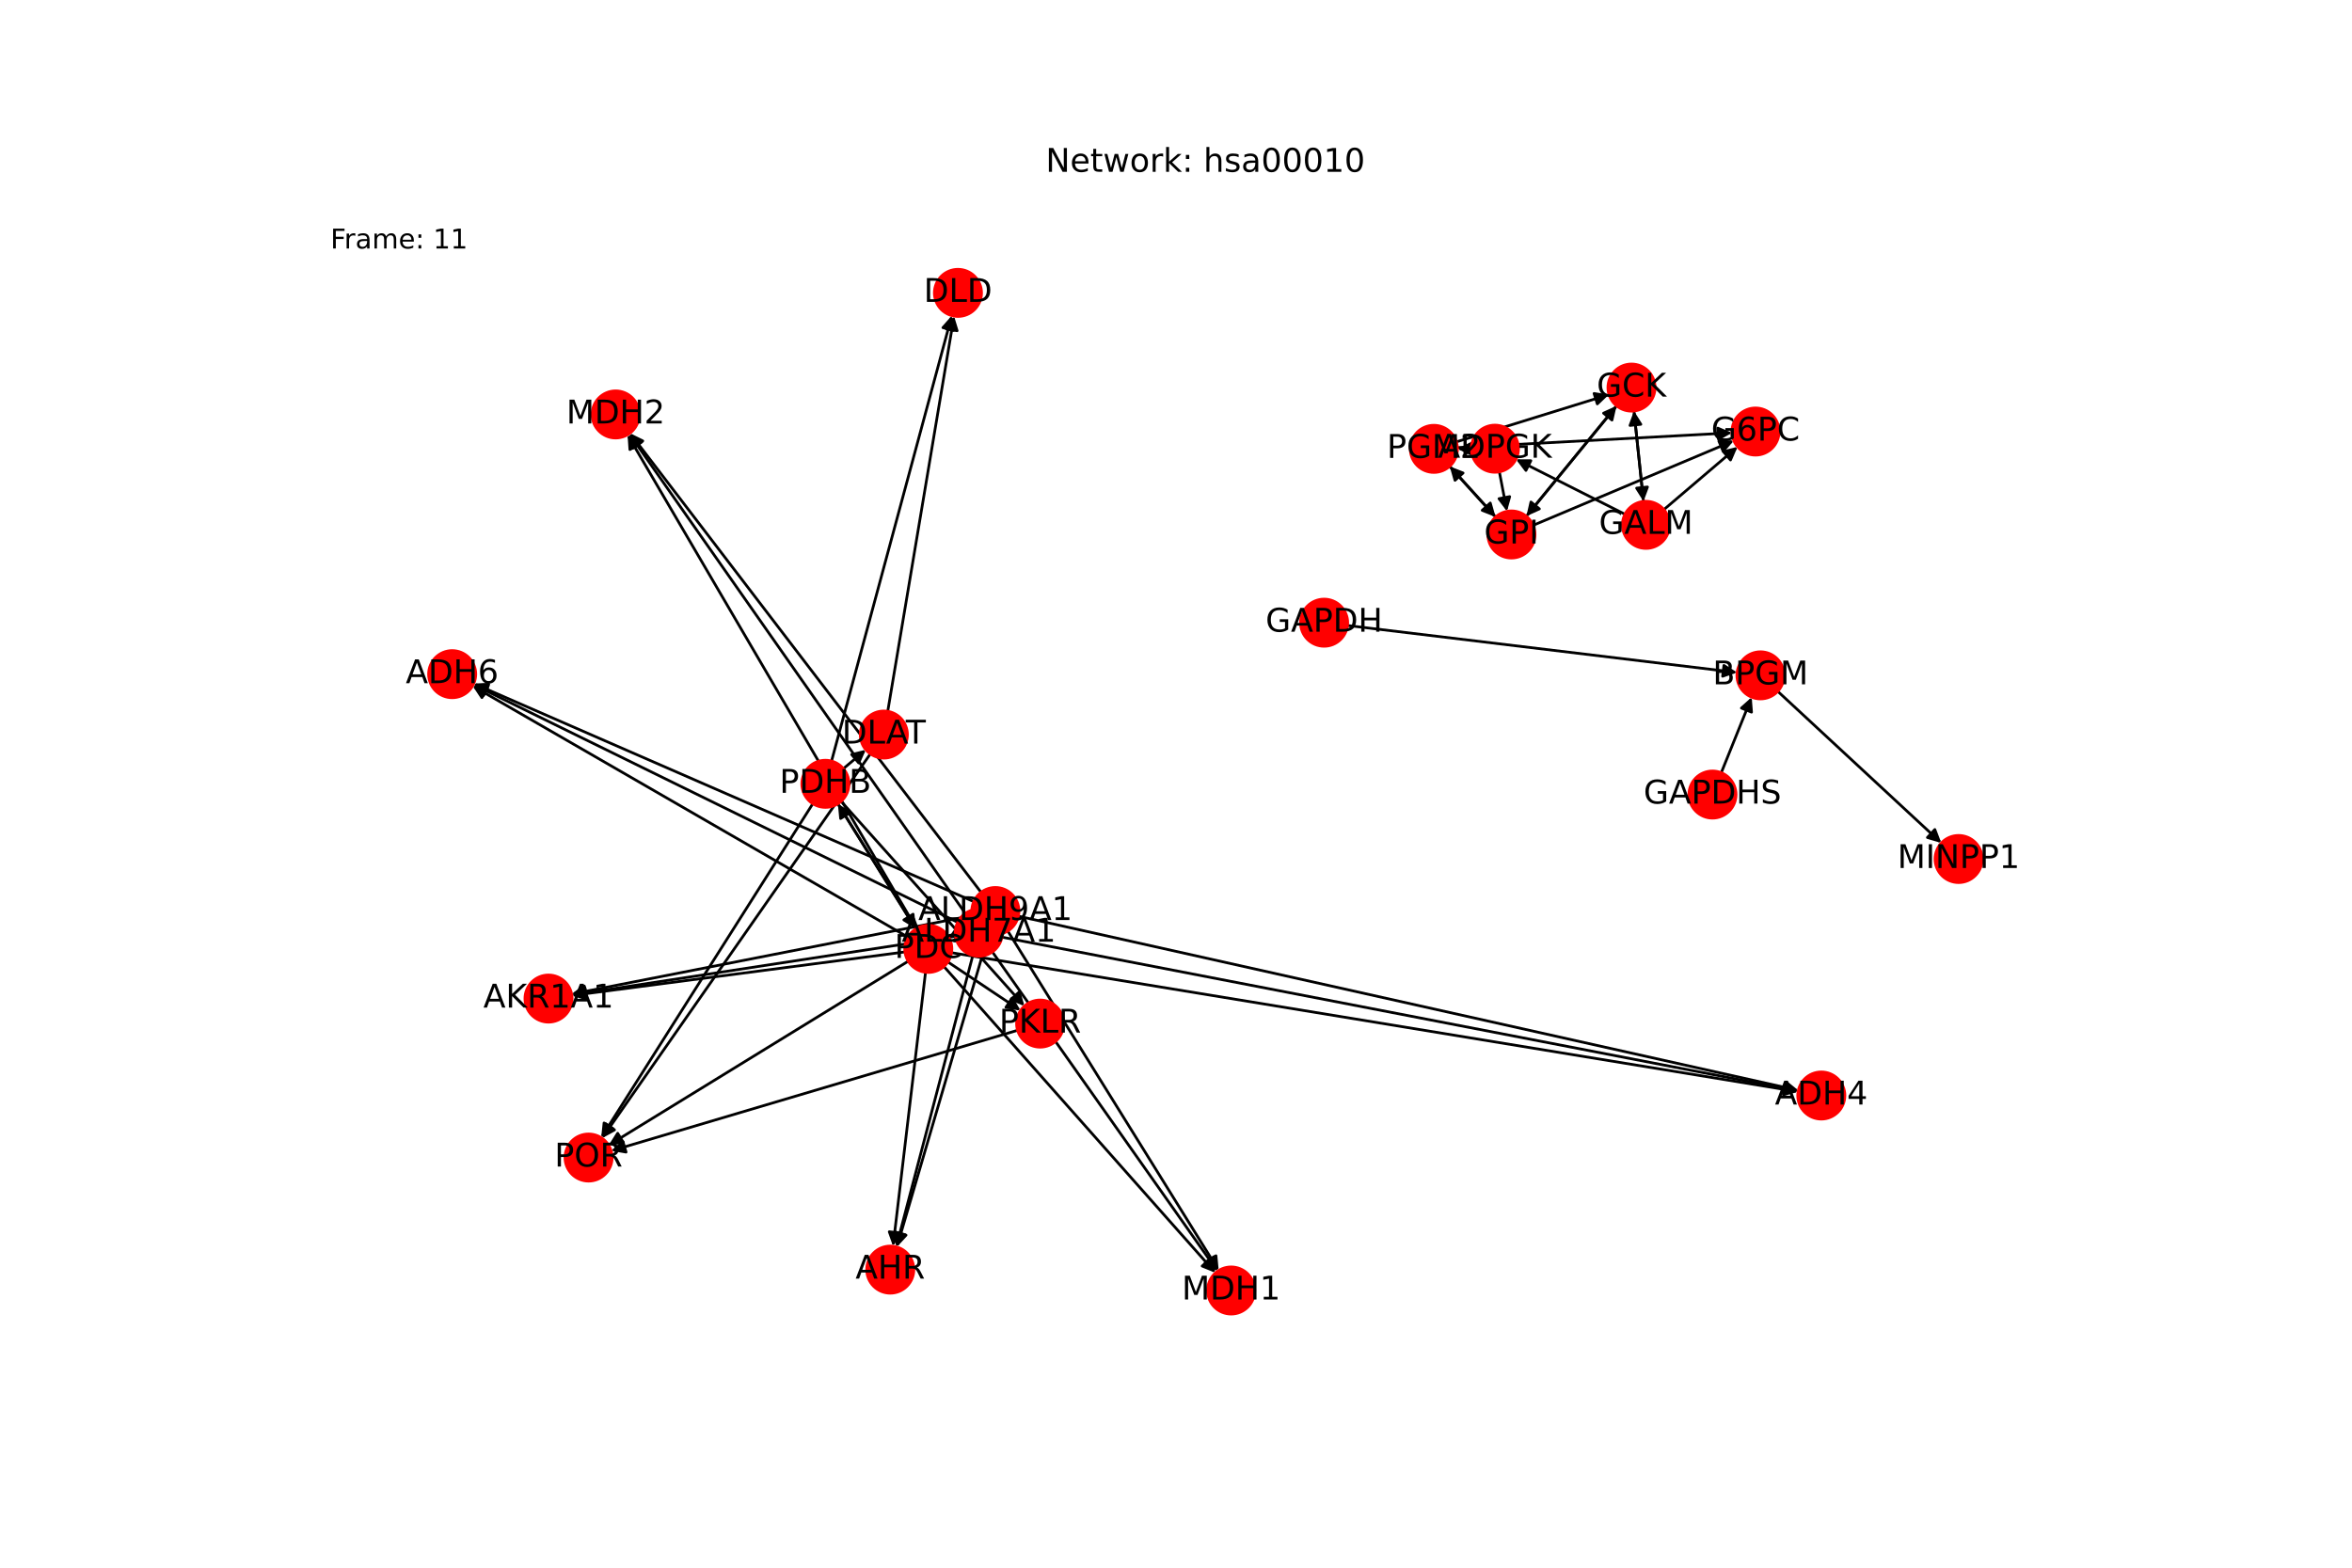 <?xml version="1.0" encoding="utf-8" standalone="no"?>
<!DOCTYPE svg PUBLIC "-//W3C//DTD SVG 1.1//EN"
  "http://www.w3.org/Graphics/SVG/1.1/DTD/svg11.dtd">
<!-- Created with matplotlib (https://matplotlib.org/) -->
<svg height="576pt" version="1.1" viewBox="0 0 864 576" width="864pt" xmlns="http://www.w3.org/2000/svg" xmlns:xlink="http://www.w3.org/1999/xlink">
 <defs>
  <style type="text/css">*{stroke-linecap:butt;stroke-linejoin:round;}</style>
 </defs>
 <g id="figure_1">
  <g id="patch_1">
   <path d="M 0 576 
L 864 576 
L 864 0 
L 0 0 
z
" style="fill:#ffffff;"/>
  </g>
  <g id="axes_1">
   <g id="patch_2">
    <path clip-path="url(#pf348739eac)" d="M 332.419 349.761 
Q 271.252 357.766 211.193 365.627 
" style="fill:none;stroke:#000000;stroke-linecap:round;"/>
    <path clip-path="url(#pf348739eac)" d="M 215.419 367.091 
L 211.193 365.627 
L 214.9 363.125 
L 215.419 367.091 
z
" style="stroke:#000000;stroke-linecap:round;"/>
   </g>
   <g id="patch_3">
    <path clip-path="url(#pf348739eac)" d="M 339.987 357.236 
Q 334.022 407.56 328.188 456.774 
" style="fill:none;stroke:#000000;stroke-linecap:round;"/>
    <path clip-path="url(#pf348739eac)" d="M 330.645 453.038 
L 328.188 456.774 
L 326.673 452.567 
L 330.645 453.038 
z
" style="stroke:#000000;stroke-linecap:round;"/>
   </g>
   <g id="patch_4">
    <path clip-path="url(#pf348739eac)" d="M 349.554 350.041 
Q 505.029 375.576 659.402 400.93 
" style="fill:none;stroke:#000000;stroke-linecap:round;"/>
    <path clip-path="url(#pf348739eac)" d="M 655.779 398.308 
L 659.402 400.93 
L 655.131 402.256 
L 655.779 398.308 
z
" style="stroke:#000000;stroke-linecap:round;"/>
   </g>
   <g id="patch_5">
    <path clip-path="url(#pf348739eac)" d="M 333.505 344.308 
Q 253.556 298.169 174.576 252.589 
" style="fill:none;stroke:#000000;stroke-linecap:round;"/>
    <path clip-path="url(#pf348739eac)" d="M 177.041 256.321 
L 174.576 252.589 
L 179.04 252.857 
L 177.041 256.321 
z
" style="stroke:#000000;stroke-linecap:round;"/>
   </g>
   <g id="patch_6">
    <path clip-path="url(#pf348739eac)" d="M 336.427 341.289 
Q 322.108 318.313 308.381 296.285 
" style="fill:none;stroke:#000000;stroke-linecap:round;"/>
    <path clip-path="url(#pf348739eac)" d="M 308.799 300.738 
L 308.381 296.285 
L 312.194 298.622 
L 308.799 300.738 
z
" style="stroke:#000000;stroke-linecap:round;"/>
   </g>
   <g id="patch_7">
    <path clip-path="url(#pf348739eac)" d="M 348.206 353.447 
Q 361.548 362.362 373.961 370.655 
" style="fill:none;stroke:#000000;stroke-linecap:round;"/>
    <path clip-path="url(#pf348739eac)" d="M 371.746 366.77 
L 373.961 370.655 
L 369.524 370.096 
L 371.746 366.77 
z
" style="stroke:#000000;stroke-linecap:round;"/>
   </g>
   <g id="patch_8">
    <path clip-path="url(#pf348739eac)" d="M 346.749 355.116 
Q 396.627 411.392 445.764 466.832 
" style="fill:none;stroke:#000000;stroke-linecap:round;"/>
    <path clip-path="url(#pf348739eac)" d="M 444.608 462.512 
L 445.764 466.832 
L 441.614 465.165 
L 444.608 462.512 
z
" style="stroke:#000000;stroke-linecap:round;"/>
   </g>
   <g id="patch_9">
    <path clip-path="url(#pf348739eac)" d="M 336.634 341.161 
Q 283.583 250.454 231.096 160.712 
" style="fill:none;stroke:#000000;stroke-linecap:round;"/>
    <path clip-path="url(#pf348739eac)" d="M 231.389 165.174 
L 231.096 160.712 
L 234.842 163.155 
L 231.389 165.174 
z
" style="stroke:#000000;stroke-linecap:round;"/>
   </g>
   <g id="patch_10">
    <path clip-path="url(#pf348739eac)" d="M 333.629 353.169 
Q 278.609 386.972 224.541 420.189 
" style="fill:none;stroke:#000000;stroke-linecap:round;"/>
    <path clip-path="url(#pf348739eac)" d="M 228.996 419.799 
L 224.541 420.189 
L 226.902 416.391 
L 228.996 419.799 
z
" style="stroke:#000000;stroke-linecap:round;"/>
   </g>
   <g id="patch_11">
    <path clip-path="url(#pf348739eac)" d="M 326.11 261.35 
Q 338.29 188.751 350.285 117.254 
" style="fill:none;stroke:#000000;stroke-linecap:round;"/>
    <path clip-path="url(#pf348739eac)" d="M 347.651 120.868 
L 350.285 117.254 
L 351.596 121.53 
L 347.651 120.868 
z
" style="stroke:#000000;stroke-linecap:round;"/>
   </g>
   <g id="patch_12">
    <path clip-path="url(#pf348739eac)" d="M 319.72 276.993 
Q 270.444 347.598 221.808 417.286 
" style="fill:none;stroke:#000000;stroke-linecap:round;"/>
    <path clip-path="url(#pf348739eac)" d="M 225.737 415.151 
L 221.808 417.286 
L 222.457 412.861 
L 225.737 415.151 
z
" style="stroke:#000000;stroke-linecap:round;"/>
   </g>
   <g id="patch_13">
    <path clip-path="url(#pf348739eac)" d="M 611.238 187.221 
Q 624.764 175.697 637.438 164.899 
" style="fill:none;stroke:#000000;stroke-linecap:round;"/>
    <path clip-path="url(#pf348739eac)" d="M 633.096 165.971 
L 637.438 164.899 
L 635.69 169.016 
L 633.096 165.971 
z
" style="stroke:#000000;stroke-linecap:round;"/>
   </g>
   <g id="patch_14">
    <path clip-path="url(#pf348739eac)" d="M 603.735 184.224 
Q 601.985 167.623 600.352 152.134 
" style="fill:none;stroke:#000000;stroke-linecap:round;"/>
    <path clip-path="url(#pf348739eac)" d="M 598.783 156.322 
L 600.352 152.134 
L 602.76 155.902 
L 598.783 156.322 
z
" style="stroke:#000000;stroke-linecap:round;"/>
   </g>
   <g id="patch_15">
    <path clip-path="url(#pf348739eac)" d="M 596.911 188.94 
Q 576.897 178.849 557.882 169.261 
" style="fill:none;stroke:#000000;stroke-linecap:round;"/>
    <path clip-path="url(#pf348739eac)" d="M 560.553 172.847 
L 557.882 169.261 
L 562.354 169.276 
L 560.553 172.847 
z
" style="stroke:#000000;stroke-linecap:round;"/>
   </g>
   <g id="patch_16">
    <path clip-path="url(#pf348739eac)" d="M 653.061 254.023 
Q 683.102 281.875 712.323 308.967 
" style="fill:none;stroke:#000000;stroke-linecap:round;"/>
    <path clip-path="url(#pf348739eac)" d="M 710.749 304.781 
L 712.323 308.967 
L 708.029 307.714 
L 710.749 304.781 
z
" style="stroke:#000000;stroke-linecap:round;"/>
   </g>
   <g id="patch_17">
    <path clip-path="url(#pf348739eac)" d="M 351.312 345.328 
Q 350.282 345.659 350.316 345.648 
" style="fill:none;stroke:#000000;stroke-linecap:round;"/>
    <path clip-path="url(#pf348739eac)" d="M 354.736 346.329 
L 350.316 345.648 
L 353.513 342.52 
L 354.736 346.329 
z
" style="stroke:#000000;stroke-linecap:round;"/>
   </g>
   <g id="patch_18">
    <path clip-path="url(#pf348739eac)" d="M 350.999 343.991 
Q 280.53 354.787 211.167 365.414 
" style="fill:none;stroke:#000000;stroke-linecap:round;"/>
    <path clip-path="url(#pf348739eac)" d="M 215.424 366.785 
L 211.167 365.414 
L 214.818 362.831 
L 215.424 366.785 
z
" style="stroke:#000000;stroke-linecap:round;"/>
   </g>
   <g id="patch_19">
    <path clip-path="url(#pf348739eac)" d="M 357.36 351.055 
Q 343.299 404.582 329.521 457.028 
" style="fill:none;stroke:#000000;stroke-linecap:round;"/>
    <path clip-path="url(#pf348739eac)" d="M 332.472 453.668 
L 329.521 457.028 
L 328.603 452.652 
L 332.472 453.668 
z
" style="stroke:#000000;stroke-linecap:round;"/>
   </g>
   <g id="patch_20">
    <path clip-path="url(#pf348739eac)" d="M 368.066 344.323 
Q 514.308 372.597 659.453 400.659 
" style="fill:none;stroke:#000000;stroke-linecap:round;"/>
    <path clip-path="url(#pf348739eac)" d="M 655.905 397.936 
L 659.453 400.659 
L 655.146 401.864 
L 655.905 397.936 
z
" style="stroke:#000000;stroke-linecap:round;"/>
   </g>
   <g id="patch_21">
    <path clip-path="url(#pf348739eac)" d="M 351.788 338.863 
Q 262.833 295.19 174.881 252.009 
" style="fill:none;stroke:#000000;stroke-linecap:round;"/>
    <path clip-path="url(#pf348739eac)" d="M 177.59 255.568 
L 174.881 252.009 
L 179.353 251.977 
L 177.59 255.568 
z
" style="stroke:#000000;stroke-linecap:round;"/>
   </g>
   <g id="patch_22">
    <path clip-path="url(#pf348739eac)" d="M 364.554 349.76 
Q 405.907 408.417 446.617 466.159 
" style="fill:none;stroke:#000000;stroke-linecap:round;"/>
    <path clip-path="url(#pf348739eac)" d="M 445.947 461.738 
L 446.617 466.159 
L 442.678 464.042 
L 445.947 461.738 
z
" style="stroke:#000000;stroke-linecap:round;"/>
   </g>
   <g id="patch_23">
    <path clip-path="url(#pf348739eac)" d="M 354.592 335.587 
Q 292.86 247.475 231.77 160.28 
" style="fill:none;stroke:#000000;stroke-linecap:round;"/>
    <path clip-path="url(#pf348739eac)" d="M 232.427 164.703 
L 231.77 160.28 
L 235.703 162.408 
L 232.427 164.703 
z
" style="stroke:#000000;stroke-linecap:round;"/>
   </g>
   <g id="patch_24">
    <path clip-path="url(#pf348739eac)" d="M 358.104 338.986 
Q 353.327 341.682 349.523 343.83 
" style="fill:none;stroke:#000000;stroke-linecap:round;"/>
    <path clip-path="url(#pf348739eac)" d="M 353.989 343.605 
L 349.523 343.83 
L 352.023 340.122 
L 353.989 343.605 
z
" style="stroke:#000000;stroke-linecap:round;"/>
   </g>
   <g id="patch_25">
    <path clip-path="url(#pf348739eac)" d="M 357.146 336.395 
Q 283.571 350.813 211.093 365.015 
" style="fill:none;stroke:#000000;stroke-linecap:round;"/>
    <path clip-path="url(#pf348739eac)" d="M 215.403 366.209 
L 211.093 365.015 
L 214.634 362.283 
L 215.403 366.209 
z
" style="stroke:#000000;stroke-linecap:round;"/>
   </g>
   <g id="patch_26">
    <path clip-path="url(#pf348739eac)" d="M 363.209 343.041 
Q 346.341 400.605 329.788 457.096 
" style="fill:none;stroke:#000000;stroke-linecap:round;"/>
    <path clip-path="url(#pf348739eac)" d="M 332.832 453.82 
L 329.788 457.096 
L 328.994 452.695 
L 332.832 453.82 
z
" style="stroke:#000000;stroke-linecap:round;"/>
   </g>
   <g id="patch_27">
    <path clip-path="url(#pf348739eac)" d="M 374.093 336.617 
Q 517.348 368.622 659.512 400.384 
" style="fill:none;stroke:#000000;stroke-linecap:round;"/>
    <path clip-path="url(#pf348739eac)" d="M 656.045 397.56 
L 659.512 400.384 
L 655.172 401.464 
L 656.045 397.56 
z
" style="stroke:#000000;stroke-linecap:round;"/>
   </g>
   <g id="patch_28">
    <path clip-path="url(#pf348739eac)" d="M 357.707 331.268 
Q 265.875 291.215 175.068 251.61 
" style="fill:none;stroke:#000000;stroke-linecap:round;"/>
    <path clip-path="url(#pf348739eac)" d="M 177.935 255.042 
L 175.068 251.61 
L 179.534 251.376 
L 177.935 255.042 
z
" style="stroke:#000000;stroke-linecap:round;"/>
   </g>
   <g id="patch_29">
    <path clip-path="url(#pf348739eac)" d="M 370.213 342.084 
Q 408.948 404.441 447.094 465.848 
" style="fill:none;stroke:#000000;stroke-linecap:round;"/>
    <path clip-path="url(#pf348739eac)" d="M 446.682 461.394 
L 447.094 465.848 
L 443.284 463.505 
L 446.682 461.394 
z
" style="stroke:#000000;stroke-linecap:round;"/>
   </g>
   <g id="patch_30">
    <path clip-path="url(#pf348739eac)" d="M 360.385 327.85 
Q 295.903 243.503 232.101 160.044 
" style="fill:none;stroke:#000000;stroke-linecap:round;"/>
    <path clip-path="url(#pf348739eac)" d="M 232.941 164.436 
L 232.101 160.044 
L 236.119 162.007 
L 232.941 164.436 
z
" style="stroke:#000000;stroke-linecap:round;"/>
   </g>
   <g id="patch_31">
    <path clip-path="url(#pf348739eac)" d="M 309.831 282.405 
Q 313.943 278.939 317.2 276.193 
" style="fill:none;stroke:#000000;stroke-linecap:round;"/>
    <path clip-path="url(#pf348739eac)" d="M 312.853 277.242 
L 317.2 276.193 
L 315.431 280.301 
L 312.853 277.242 
z
" style="stroke:#000000;stroke-linecap:round;"/>
   </g>
   <g id="patch_32">
    <path clip-path="url(#pf348739eac)" d="M 305.466 279.628 
Q 327.556 197.798 349.355 117.047 
" style="fill:none;stroke:#000000;stroke-linecap:round;"/>
    <path clip-path="url(#pf348739eac)" d="M 346.382 120.387 
L 349.355 117.047 
L 350.244 121.43 
L 346.382 120.387 
z
" style="stroke:#000000;stroke-linecap:round;"/>
   </g>
   <g id="patch_33">
    <path clip-path="url(#pf348739eac)" d="M 307.789 295.335 
Q 322.108 318.312 335.835 340.339 
" style="fill:none;stroke:#000000;stroke-linecap:round;"/>
    <path clip-path="url(#pf348739eac)" d="M 335.417 335.887 
L 335.835 340.339 
L 332.022 338.002 
L 335.417 335.887 
z
" style="stroke:#000000;stroke-linecap:round;"/>
   </g>
   <g id="patch_34">
    <path clip-path="url(#pf348739eac)" d="M 308.985 294.437 
Q 342.65 332.037 375.571 368.804 
" style="fill:none;stroke:#000000;stroke-linecap:round;"/>
    <path clip-path="url(#pf348739eac)" d="M 374.392 364.49 
L 375.571 368.804 
L 371.412 367.158 
L 374.392 364.49 
z
" style="stroke:#000000;stroke-linecap:round;"/>
   </g>
   <g id="patch_35">
    <path clip-path="url(#pf348739eac)" d="M 298.576 295.3 
Q 259.71 356.647 221.441 417.05 
" style="fill:none;stroke:#000000;stroke-linecap:round;"/>
    <path clip-path="url(#pf348739eac)" d="M 225.272 414.742 
L 221.441 417.05 
L 221.893 412.601 
L 225.272 414.742 
z
" style="stroke:#000000;stroke-linecap:round;"/>
   </g>
   <g id="patch_36">
    <path clip-path="url(#pf348739eac)" d="M 373.788 378.552 
Q 299.15 400.698 225.585 422.525 
" style="fill:none;stroke:#000000;stroke-linecap:round;"/>
    <path clip-path="url(#pf348739eac)" d="M 229.988 423.305 
L 225.585 422.525 
L 228.851 419.47 
L 229.988 423.305 
z
" style="stroke:#000000;stroke-linecap:round;"/>
   </g>
   <g id="patch_37">
    <path clip-path="url(#pf348739eac)" d="M 495.004 229.824 
Q 566.559 238.461 637.003 246.964 
" style="fill:none;stroke:#000000;stroke-linecap:round;"/>
    <path clip-path="url(#pf348739eac)" d="M 633.272 244.499 
L 637.003 246.964 
L 632.792 248.47 
L 633.272 244.499 
z
" style="stroke:#000000;stroke-linecap:round;"/>
   </g>
   <g id="patch_38">
    <path clip-path="url(#pf348739eac)" d="M 632.308 283.903 
Q 637.892 270.034 643.06 257.202 
" style="fill:none;stroke:#000000;stroke-linecap:round;"/>
    <path clip-path="url(#pf348739eac)" d="M 639.71 260.165 
L 643.06 257.202 
L 643.421 261.66 
L 639.71 260.165 
z
" style="stroke:#000000;stroke-linecap:round;"/>
   </g>
   <g id="patch_39">
    <path clip-path="url(#pf348739eac)" d="M 563.2 193.007 
Q 600.052 177.464 635.874 162.356 
" style="fill:none;stroke:#000000;stroke-linecap:round;"/>
    <path clip-path="url(#pf348739eac)" d="M 631.411 162.068 
L 635.874 162.356 
L 632.965 165.753 
L 631.411 162.068 
z
" style="stroke:#000000;stroke-linecap:round;"/>
   </g>
   <g id="patch_40">
    <path clip-path="url(#pf348739eac)" d="M 549.405 189.955 
Q 540.974 180.647 533.294 172.168 
" style="fill:none;stroke:#000000;stroke-linecap:round;"/>
    <path clip-path="url(#pf348739eac)" d="M 534.497 176.475 
L 533.294 172.168 
L 537.462 173.79 
L 534.497 176.475 
z
" style="stroke:#000000;stroke-linecap:round;"/>
   </g>
   <g id="patch_41">
    <path clip-path="url(#pf348739eac)" d="M 560.697 189.671 
Q 577.271 169.393 593.137 149.981 
" style="fill:none;stroke:#000000;stroke-linecap:round;"/>
    <path clip-path="url(#pf348739eac)" d="M 589.057 151.812 
L 593.137 149.981 
L 592.155 154.344 
L 589.057 151.812 
z
" style="stroke:#000000;stroke-linecap:round;"/>
   </g>
   <g id="patch_42">
    <path clip-path="url(#pf348739eac)" d="M 535.378 164.452 
Q 585.808 161.737 635.121 159.082 
" style="fill:none;stroke:#000000;stroke-linecap:round;"/>
    <path clip-path="url(#pf348739eac)" d="M 631.02 157.3 
L 635.121 159.082 
L 631.235 161.294 
L 631.02 157.3 
z
" style="stroke:#000000;stroke-linecap:round;"/>
   </g>
   <g id="patch_43">
    <path clip-path="url(#pf348739eac)" d="M 532.541 171.336 
Q 540.972 180.644 548.652 189.124 
" style="fill:none;stroke:#000000;stroke-linecap:round;"/>
    <path clip-path="url(#pf348739eac)" d="M 547.449 184.816 
L 548.652 189.124 
L 544.484 187.502 
L 547.449 184.816 
z
" style="stroke:#000000;stroke-linecap:round;"/>
   </g>
   <g id="patch_44">
    <path clip-path="url(#pf348739eac)" d="M 535 162.353 
Q 563.027 153.663 589.986 145.304 
" style="fill:none;stroke:#000000;stroke-linecap:round;"/>
    <path clip-path="url(#pf348739eac)" d="M 585.574 144.579 
L 589.986 145.304 
L 586.758 148.399 
L 585.574 144.579 
z
" style="stroke:#000000;stroke-linecap:round;"/>
   </g>
   <g id="patch_45">
    <path clip-path="url(#pf348739eac)" d="M 600.235 151.024 
Q 601.985 167.625 603.618 183.113 
" style="fill:none;stroke:#000000;stroke-linecap:round;"/>
    <path clip-path="url(#pf348739eac)" d="M 605.188 178.926 
L 603.618 183.113 
L 601.21 179.345 
L 605.188 178.926 
z
" style="stroke:#000000;stroke-linecap:round;"/>
   </g>
   <g id="patch_46">
    <path clip-path="url(#pf348739eac)" d="M 593.848 149.111 
Q 577.274 169.389 561.408 188.801 
" style="fill:none;stroke:#000000;stroke-linecap:round;"/>
    <path clip-path="url(#pf348739eac)" d="M 565.488 186.97 
L 561.408 188.801 
L 562.391 184.438 
L 565.488 186.97 
z
" style="stroke:#000000;stroke-linecap:round;"/>
   </g>
   <g id="patch_47">
    <path clip-path="url(#pf348739eac)" d="M 550.788 173.364 
Q 552.185 180.618 553.37 186.773 
" style="fill:none;stroke:#000000;stroke-linecap:round;"/>
    <path clip-path="url(#pf348739eac)" d="M 554.578 182.467 
L 553.37 186.773 
L 550.65 183.224 
L 554.578 182.467 
z
" style="stroke:#000000;stroke-linecap:round;"/>
   </g>
   <g id="patch_48">
    <path clip-path="url(#pf348739eac)" d="M 540.493 164.881 
Q 537.94 164.888 536.506 164.892 
" style="fill:none;stroke:#000000;stroke-linecap:round;"/>
    <path clip-path="url(#pf348739eac)" d="M 540.511 166.881 
L 536.506 164.892 
L 540.5 162.881 
L 540.511 166.881 
z
" style="stroke:#000000;stroke-linecap:round;"/>
   </g>
   <g id="PathCollection_1">
    <defs>
     <path d="M 0 8.66 
C 2.297 8.66 4.5 7.748 6.124 6.124 
C 7.748 4.5 8.66 2.297 8.66 -0 
C 8.66 -2.297 7.748 -4.5 6.124 -6.124 
C 4.5 -7.748 2.297 -8.66 0 -8.66 
C -2.297 -8.66 -4.5 -7.748 -6.124 -6.124 
C -7.748 -4.5 -8.66 -2.297 -8.66 0 
C -8.66 2.297 -7.748 4.5 -6.124 6.124 
C -4.5 7.748 -2.297 8.66 0 8.66 
z
" id="C0_0_4ec8588691"/>
    </defs>
    <g clip-path="url(#pf348739eac)">
     <use style="fill:#ff0000;stroke:#ff0000;" x="341.007" xlink:href="#C0_0_4ec8588691" y="348.637"/>
    </g>
    <g clip-path="url(#pf348739eac)">
     <use style="fill:#ff0000;stroke:#ff0000;" x="324.677" xlink:href="#C0_0_4ec8588691" y="269.891"/>
    </g>
    <g clip-path="url(#pf348739eac)">
     <use style="fill:#ff0000;stroke:#ff0000;" x="604.644" xlink:href="#C0_0_4ec8588691" y="192.839"/>
    </g>
    <g clip-path="url(#pf348739eac)">
     <use style="fill:#ff0000;stroke:#ff0000;" x="644.883" xlink:href="#C0_0_4ec8588691" y="158.556"/>
    </g>
    <g clip-path="url(#pf348739eac)">
     <use style="fill:#ff0000;stroke:#ff0000;" x="351.904" xlink:href="#C0_0_4ec8588691" y="107.607"/>
    </g>
    <g clip-path="url(#pf348739eac)">
     <use style="fill:#ff0000;stroke:#ff0000;" x="646.71" xlink:href="#C0_0_4ec8588691" y="248.135"/>
    </g>
    <g clip-path="url(#pf348739eac)">
     <use style="fill:#ff0000;stroke:#ff0000;" x="719.494" xlink:href="#C0_0_4ec8588691" y="315.616"/>
    </g>
    <g clip-path="url(#pf348739eac)">
     <use style="fill:#ff0000;stroke:#ff0000;" x="359.561" xlink:href="#C0_0_4ec8588691" y="342.679"/>
    </g>
    <g clip-path="url(#pf348739eac)">
     <use style="fill:#ff0000;stroke:#ff0000;" x="365.644" xlink:href="#C0_0_4ec8588691" y="334.73"/>
    </g>
    <g clip-path="url(#pf348739eac)">
     <use style="fill:#ff0000;stroke:#ff0000;" x="201.498" xlink:href="#C0_0_4ec8588691" y="366.896"/>
    </g>
    <g clip-path="url(#pf348739eac)">
     <use style="fill:#ff0000;stroke:#ff0000;" x="327.038" xlink:href="#C0_0_4ec8588691" y="466.483"/>
    </g>
    <g clip-path="url(#pf348739eac)">
     <use style="fill:#ff0000;stroke:#ff0000;" x="669.051" xlink:href="#C0_0_4ec8588691" y="402.515"/>
    </g>
    <g clip-path="url(#pf348739eac)">
     <use style="fill:#ff0000;stroke:#ff0000;" x="166.106" xlink:href="#C0_0_4ec8588691" y="247.701"/>
    </g>
    <g clip-path="url(#pf348739eac)">
     <use style="fill:#ff0000;stroke:#ff0000;" x="303.209" xlink:href="#C0_0_4ec8588691" y="287.987"/>
    </g>
    <g clip-path="url(#pf348739eac)">
     <use style="fill:#ff0000;stroke:#ff0000;" x="382.093" xlink:href="#C0_0_4ec8588691" y="376.088"/>
    </g>
    <g clip-path="url(#pf348739eac)">
     <use style="fill:#ff0000;stroke:#ff0000;" x="486.409" xlink:href="#C0_0_4ec8588691" y="228.786"/>
    </g>
    <g clip-path="url(#pf348739eac)">
     <use style="fill:#ff0000;stroke:#ff0000;" x="629.073" xlink:href="#C0_0_4ec8588691" y="291.937"/>
    </g>
    <g clip-path="url(#pf348739eac)">
     <use style="fill:#ff0000;stroke:#ff0000;" x="555.218" xlink:href="#C0_0_4ec8588691" y="196.374"/>
    </g>
    <g clip-path="url(#pf348739eac)">
     <use style="fill:#ff0000;stroke:#ff0000;" x="526.727" xlink:href="#C0_0_4ec8588691" y="164.918"/>
    </g>
    <g clip-path="url(#pf348739eac)">
     <use style="fill:#ff0000;stroke:#ff0000;" x="599.327" xlink:href="#C0_0_4ec8588691" y="142.408"/>
    </g>
    <g clip-path="url(#pf348739eac)">
     <use style="fill:#ff0000;stroke:#ff0000;" x="452.253" xlink:href="#C0_0_4ec8588691" y="474.153"/>
    </g>
    <g clip-path="url(#pf348739eac)">
     <use style="fill:#ff0000;stroke:#ff0000;" x="226.16" xlink:href="#C0_0_4ec8588691" y="152.273"/>
    </g>
    <g clip-path="url(#pf348739eac)">
     <use style="fill:#ff0000;stroke:#ff0000;" x="216.21" xlink:href="#C0_0_4ec8588691" y="425.307"/>
    </g>
    <g clip-path="url(#pf348739eac)">
     <use style="fill:#ff0000;stroke:#ff0000;" x="549.15" xlink:href="#C0_0_4ec8588691" y="164.858"/>
    </g>
   </g>
   <g id="text_1">
    <g clip-path="url(#pf348739eac)">
     <!-- PDC -->
     <g transform="translate(328.579 351.948)scale(0.12 -0.12)">
      <defs>
       <path d="M 19.672 64.797 
L 19.672 37.406 
L 32.078 37.406 
Q 38.969 37.406 42.719 40.969 
Q 46.484 44.531 46.484 51.125 
Q 46.484 57.672 42.719 61.234 
Q 38.969 64.797 32.078 64.797 
z
M 9.812 72.906 
L 32.078 72.906 
Q 44.344 72.906 50.609 67.359 
Q 56.891 61.812 56.891 51.125 
Q 56.891 40.328 50.609 34.812 
Q 44.344 29.297 32.078 29.297 
L 19.672 29.297 
L 19.672 0 
L 9.812 0 
z
" id="DejaVuSans-80"/>
       <path d="M 19.672 64.797 
L 19.672 8.109 
L 31.594 8.109 
Q 46.688 8.109 53.688 14.938 
Q 60.688 21.781 60.688 36.531 
Q 60.688 51.172 53.688 57.984 
Q 46.688 64.797 31.594 64.797 
z
M 9.812 72.906 
L 30.078 72.906 
Q 51.266 72.906 61.172 64.094 
Q 71.094 55.281 71.094 36.531 
Q 71.094 17.672 61.125 8.828 
Q 51.172 0 30.078 0 
L 9.812 0 
z
" id="DejaVuSans-68"/>
       <path d="M 64.406 67.281 
L 64.406 56.891 
Q 59.422 61.531 53.781 63.812 
Q 48.141 66.109 41.797 66.109 
Q 29.297 66.109 22.656 58.469 
Q 16.016 50.828 16.016 36.375 
Q 16.016 21.969 22.656 14.328 
Q 29.297 6.688 41.797 6.688 
Q 48.141 6.688 53.781 8.984 
Q 59.422 11.281 64.406 15.922 
L 64.406 5.609 
Q 59.234 2.094 53.438 0.328 
Q 47.656 -1.422 41.219 -1.422 
Q 24.656 -1.422 15.125 8.703 
Q 5.609 18.844 5.609 36.375 
Q 5.609 53.953 15.125 64.078 
Q 24.656 74.219 41.219 74.219 
Q 47.75 74.219 53.531 72.484 
Q 59.328 70.75 64.406 67.281 
z
" id="DejaVuSans-67"/>
      </defs>
      <use xlink:href="#DejaVuSans-80"/>
      <use x="60.303" xlink:href="#DejaVuSans-68"/>
      <use x="137.305" xlink:href="#DejaVuSans-67"/>
     </g>
    </g>
   </g>
   <g id="text_2">
    <g clip-path="url(#pf348739eac)">
     <!-- DLAT -->
     <g transform="translate(309.274 273.202)scale(0.12 -0.12)">
      <defs>
       <path d="M 9.812 72.906 
L 19.672 72.906 
L 19.672 8.297 
L 55.172 8.297 
L 55.172 0 
L 9.812 0 
z
" id="DejaVuSans-76"/>
       <path d="M 34.188 63.188 
L 20.797 26.906 
L 47.609 26.906 
z
M 28.609 72.906 
L 39.797 72.906 
L 67.578 0 
L 57.328 0 
L 50.688 18.703 
L 17.828 18.703 
L 11.188 0 
L 0.781 0 
z
" id="DejaVuSans-65"/>
       <path d="M -0.297 72.906 
L 61.375 72.906 
L 61.375 64.594 
L 35.5 64.594 
L 35.5 0 
L 25.594 0 
L 25.594 64.594 
L -0.297 64.594 
z
" id="DejaVuSans-84"/>
      </defs>
      <use xlink:href="#DejaVuSans-68"/>
      <use x="77.002" xlink:href="#DejaVuSans-76"/>
      <use x="134.965" xlink:href="#DejaVuSans-65"/>
      <use x="195.623" xlink:href="#DejaVuSans-84"/>
     </g>
    </g>
   </g>
   <g id="text_3">
    <g clip-path="url(#pf348739eac)">
     <!-- GALM -->
     <g transform="translate(587.37 196.15)scale(0.12 -0.12)">
      <defs>
       <path d="M 59.516 10.406 
L 59.516 29.984 
L 43.406 29.984 
L 43.406 38.094 
L 69.281 38.094 
L 69.281 6.781 
Q 63.578 2.734 56.688 0.656 
Q 49.812 -1.422 42 -1.422 
Q 24.906 -1.422 15.25 8.562 
Q 5.609 18.562 5.609 36.375 
Q 5.609 54.25 15.25 64.234 
Q 24.906 74.219 42 74.219 
Q 49.125 74.219 55.547 72.453 
Q 61.969 70.703 67.391 67.281 
L 67.391 56.781 
Q 61.922 61.422 55.766 63.766 
Q 49.609 66.109 42.828 66.109 
Q 29.438 66.109 22.719 58.641 
Q 16.016 51.172 16.016 36.375 
Q 16.016 21.625 22.719 14.156 
Q 29.438 6.688 42.828 6.688 
Q 48.047 6.688 52.141 7.594 
Q 56.25 8.5 59.516 10.406 
z
" id="DejaVuSans-71"/>
       <path d="M 9.812 72.906 
L 24.516 72.906 
L 43.109 23.297 
L 61.812 72.906 
L 76.516 72.906 
L 76.516 0 
L 66.891 0 
L 66.891 64.016 
L 48.094 14.016 
L 38.188 14.016 
L 19.391 64.016 
L 19.391 0 
L 9.812 0 
z
" id="DejaVuSans-77"/>
      </defs>
      <use xlink:href="#DejaVuSans-71"/>
      <use x="77.49" xlink:href="#DejaVuSans-65"/>
      <use x="145.898" xlink:href="#DejaVuSans-76"/>
      <use x="201.611" xlink:href="#DejaVuSans-77"/>
     </g>
    </g>
   </g>
   <g id="text_4">
    <g clip-path="url(#pf348739eac)">
     <!-- G6PC -->
     <g transform="translate(628.609 161.868)scale(0.12 -0.12)">
      <defs>
       <path d="M 33.016 40.375 
Q 26.375 40.375 22.484 35.828 
Q 18.609 31.297 18.609 23.391 
Q 18.609 15.531 22.484 10.953 
Q 26.375 6.391 33.016 6.391 
Q 39.656 6.391 43.531 10.953 
Q 47.406 15.531 47.406 23.391 
Q 47.406 31.297 43.531 35.828 
Q 39.656 40.375 33.016 40.375 
z
M 52.594 71.297 
L 52.594 62.312 
Q 48.875 64.062 45.094 64.984 
Q 41.312 65.922 37.594 65.922 
Q 27.828 65.922 22.672 59.328 
Q 17.531 52.734 16.797 39.406 
Q 19.672 43.656 24.016 45.922 
Q 28.375 48.188 33.594 48.188 
Q 44.578 48.188 50.953 41.516 
Q 57.328 34.859 57.328 23.391 
Q 57.328 12.156 50.688 5.359 
Q 44.047 -1.422 33.016 -1.422 
Q 20.359 -1.422 13.672 8.266 
Q 6.984 17.969 6.984 36.375 
Q 6.984 53.656 15.188 63.938 
Q 23.391 74.219 37.203 74.219 
Q 40.922 74.219 44.703 73.484 
Q 48.484 72.75 52.594 71.297 
z
" id="DejaVuSans-54"/>
      </defs>
      <use xlink:href="#DejaVuSans-71"/>
      <use x="77.49" xlink:href="#DejaVuSans-54"/>
      <use x="141.113" xlink:href="#DejaVuSans-80"/>
      <use x="201.416" xlink:href="#DejaVuSans-67"/>
     </g>
    </g>
   </g>
   <g id="text_5">
    <g clip-path="url(#pf348739eac)">
     <!-- DLD -->
     <g transform="translate(339.32 110.919)scale(0.12 -0.12)">
      <use xlink:href="#DejaVuSans-68"/>
      <use x="77.002" xlink:href="#DejaVuSans-76"/>
      <use x="132.715" xlink:href="#DejaVuSans-68"/>
     </g>
    </g>
   </g>
   <g id="text_6">
    <g clip-path="url(#pf348739eac)">
     <!-- BPGM -->
     <g transform="translate(629.15 251.447)scale(0.12 -0.12)">
      <defs>
       <path d="M 19.672 34.812 
L 19.672 8.109 
L 35.5 8.109 
Q 43.453 8.109 47.281 11.406 
Q 51.125 14.703 51.125 21.484 
Q 51.125 28.328 47.281 31.562 
Q 43.453 34.812 35.5 34.812 
z
M 19.672 64.797 
L 19.672 42.828 
L 34.281 42.828 
Q 41.5 42.828 45.031 45.531 
Q 48.578 48.25 48.578 53.812 
Q 48.578 59.328 45.031 62.062 
Q 41.5 64.797 34.281 64.797 
z
M 9.812 72.906 
L 35.016 72.906 
Q 46.297 72.906 52.391 68.219 
Q 58.5 63.531 58.5 54.891 
Q 58.5 48.188 55.375 44.234 
Q 52.25 40.281 46.188 39.312 
Q 53.469 37.75 57.5 32.781 
Q 61.531 27.828 61.531 20.406 
Q 61.531 10.641 54.891 5.312 
Q 48.25 0 35.984 0 
L 9.812 0 
z
" id="DejaVuSans-66"/>
      </defs>
      <use xlink:href="#DejaVuSans-66"/>
      <use x="68.604" xlink:href="#DejaVuSans-80"/>
      <use x="128.906" xlink:href="#DejaVuSans-71"/>
      <use x="206.396" xlink:href="#DejaVuSans-77"/>
     </g>
    </g>
   </g>
   <g id="text_7">
    <g clip-path="url(#pf348739eac)">
     <!-- MINPP1 -->
     <g transform="translate(697.005 318.928)scale(0.12 -0.12)">
      <defs>
       <path d="M 9.812 72.906 
L 19.672 72.906 
L 19.672 0 
L 9.812 0 
z
" id="DejaVuSans-73"/>
       <path d="M 9.812 72.906 
L 23.094 72.906 
L 55.422 11.922 
L 55.422 72.906 
L 64.984 72.906 
L 64.984 0 
L 51.703 0 
L 19.391 60.984 
L 19.391 0 
L 9.812 0 
z
" id="DejaVuSans-78"/>
       <path d="M 12.406 8.297 
L 28.516 8.297 
L 28.516 63.922 
L 10.984 60.406 
L 10.984 69.391 
L 28.422 72.906 
L 38.281 72.906 
L 38.281 8.297 
L 54.391 8.297 
L 54.391 0 
L 12.406 0 
z
" id="DejaVuSans-49"/>
      </defs>
      <use xlink:href="#DejaVuSans-77"/>
      <use x="86.279" xlink:href="#DejaVuSans-73"/>
      <use x="115.771" xlink:href="#DejaVuSans-78"/>
      <use x="190.576" xlink:href="#DejaVuSans-80"/>
      <use x="250.879" xlink:href="#DejaVuSans-80"/>
      <use x="311.182" xlink:href="#DejaVuSans-49"/>
     </g>
    </g>
   </g>
   <g id="text_8">
    <g clip-path="url(#pf348739eac)">
     <!-- ALDH7A1 -->
     <g transform="translate(331.242 345.99)scale(0.12 -0.12)">
      <defs>
       <path d="M 9.812 72.906 
L 19.672 72.906 
L 19.672 43.016 
L 55.516 43.016 
L 55.516 72.906 
L 65.375 72.906 
L 65.375 0 
L 55.516 0 
L 55.516 34.719 
L 19.672 34.719 
L 19.672 0 
L 9.812 0 
z
" id="DejaVuSans-72"/>
       <path d="M 8.203 72.906 
L 55.078 72.906 
L 55.078 68.703 
L 28.609 0 
L 18.312 0 
L 43.219 64.594 
L 8.203 64.594 
z
" id="DejaVuSans-55"/>
      </defs>
      <use xlink:href="#DejaVuSans-65"/>
      <use x="68.408" xlink:href="#DejaVuSans-76"/>
      <use x="124.121" xlink:href="#DejaVuSans-68"/>
      <use x="201.123" xlink:href="#DejaVuSans-72"/>
      <use x="276.318" xlink:href="#DejaVuSans-55"/>
      <use x="339.941" xlink:href="#DejaVuSans-65"/>
      <use x="408.35" xlink:href="#DejaVuSans-49"/>
     </g>
    </g>
   </g>
   <g id="text_9">
    <g clip-path="url(#pf348739eac)">
     <!-- ALDH9A1 -->
     <g transform="translate(337.325 338.041)scale(0.12 -0.12)">
      <defs>
       <path d="M 10.984 1.516 
L 10.984 10.5 
Q 14.703 8.734 18.5 7.812 
Q 22.312 6.891 25.984 6.891 
Q 35.75 6.891 40.891 13.453 
Q 46.047 20.016 46.781 33.406 
Q 43.953 29.203 39.594 26.953 
Q 35.25 24.703 29.984 24.703 
Q 19.047 24.703 12.672 31.312 
Q 6.297 37.938 6.297 49.422 
Q 6.297 60.641 12.938 67.422 
Q 19.578 74.219 30.609 74.219 
Q 43.266 74.219 49.922 64.516 
Q 56.594 54.828 56.594 36.375 
Q 56.594 19.141 48.406 8.859 
Q 40.234 -1.422 26.422 -1.422 
Q 22.703 -1.422 18.891 -0.688 
Q 15.094 0.047 10.984 1.516 
z
M 30.609 32.422 
Q 37.25 32.422 41.125 36.953 
Q 45.016 41.5 45.016 49.422 
Q 45.016 57.281 41.125 61.844 
Q 37.25 66.406 30.609 66.406 
Q 23.969 66.406 20.094 61.844 
Q 16.219 57.281 16.219 49.422 
Q 16.219 41.5 20.094 36.953 
Q 23.969 32.422 30.609 32.422 
z
" id="DejaVuSans-57"/>
      </defs>
      <use xlink:href="#DejaVuSans-65"/>
      <use x="68.408" xlink:href="#DejaVuSans-76"/>
      <use x="124.121" xlink:href="#DejaVuSans-68"/>
      <use x="201.123" xlink:href="#DejaVuSans-72"/>
      <use x="276.318" xlink:href="#DejaVuSans-57"/>
      <use x="339.941" xlink:href="#DejaVuSans-65"/>
      <use x="408.35" xlink:href="#DejaVuSans-49"/>
     </g>
    </g>
   </g>
   <g id="text_10">
    <g clip-path="url(#pf348739eac)">
     <!-- AKR1A1 -->
     <g transform="translate(177.551 370.207)scale(0.12 -0.12)">
      <defs>
       <path d="M 9.812 72.906 
L 19.672 72.906 
L 19.672 42.094 
L 52.391 72.906 
L 65.094 72.906 
L 28.906 38.922 
L 67.672 0 
L 54.688 0 
L 19.672 35.109 
L 19.672 0 
L 9.812 0 
z
" id="DejaVuSans-75"/>
       <path d="M 44.391 34.188 
Q 47.562 33.109 50.562 29.594 
Q 53.562 26.078 56.594 19.922 
L 66.609 0 
L 56 0 
L 46.688 18.703 
Q 43.062 26.031 39.672 28.422 
Q 36.281 30.812 30.422 30.812 
L 19.672 30.812 
L 19.672 0 
L 9.812 0 
L 9.812 72.906 
L 32.078 72.906 
Q 44.578 72.906 50.734 67.672 
Q 56.891 62.453 56.891 51.906 
Q 56.891 45.016 53.688 40.469 
Q 50.484 35.938 44.391 34.188 
z
M 19.672 64.797 
L 19.672 38.922 
L 32.078 38.922 
Q 39.203 38.922 42.844 42.219 
Q 46.484 45.516 46.484 51.906 
Q 46.484 58.297 42.844 61.547 
Q 39.203 64.797 32.078 64.797 
z
" id="DejaVuSans-82"/>
      </defs>
      <use xlink:href="#DejaVuSans-65"/>
      <use x="68.408" xlink:href="#DejaVuSans-75"/>
      <use x="133.984" xlink:href="#DejaVuSans-82"/>
      <use x="203.467" xlink:href="#DejaVuSans-49"/>
      <use x="267.09" xlink:href="#DejaVuSans-65"/>
      <use x="335.498" xlink:href="#DejaVuSans-49"/>
     </g>
    </g>
   </g>
   <g id="text_11">
    <g clip-path="url(#pf348739eac)">
     <!-- AHR -->
     <g transform="translate(314.252 469.794)scale(0.12 -0.12)">
      <use xlink:href="#DejaVuSans-65"/>
      <use x="68.408" xlink:href="#DejaVuSans-72"/>
      <use x="143.604" xlink:href="#DejaVuSans-82"/>
     </g>
    </g>
   </g>
   <g id="text_12">
    <g clip-path="url(#pf348739eac)">
     <!-- ADH4 -->
     <g transform="translate(651.997 405.826)scale(0.12 -0.12)">
      <defs>
       <path d="M 37.797 64.312 
L 12.891 25.391 
L 37.797 25.391 
z
M 35.203 72.906 
L 47.609 72.906 
L 47.609 25.391 
L 58.016 25.391 
L 58.016 17.188 
L 47.609 17.188 
L 47.609 0 
L 37.797 0 
L 37.797 17.188 
L 4.891 17.188 
L 4.891 26.703 
z
" id="DejaVuSans-52"/>
      </defs>
      <use xlink:href="#DejaVuSans-65"/>
      <use x="68.408" xlink:href="#DejaVuSans-68"/>
      <use x="145.41" xlink:href="#DejaVuSans-72"/>
      <use x="220.605" xlink:href="#DejaVuSans-52"/>
     </g>
    </g>
   </g>
   <g id="text_13">
    <g clip-path="url(#pf348739eac)">
     <!-- ADH6 -->
     <g transform="translate(149.052 251.012)scale(0.12 -0.12)">
      <use xlink:href="#DejaVuSans-65"/>
      <use x="68.408" xlink:href="#DejaVuSans-68"/>
      <use x="145.41" xlink:href="#DejaVuSans-72"/>
      <use x="220.605" xlink:href="#DejaVuSans-54"/>
     </g>
    </g>
   </g>
   <g id="text_14">
    <g clip-path="url(#pf348739eac)">
     <!-- PDHB -->
     <g transform="translate(286.343 291.298)scale(0.12 -0.12)">
      <use xlink:href="#DejaVuSans-80"/>
      <use x="60.303" xlink:href="#DejaVuSans-68"/>
      <use x="137.305" xlink:href="#DejaVuSans-72"/>
      <use x="212.5" xlink:href="#DejaVuSans-66"/>
     </g>
    </g>
   </g>
   <g id="text_15">
    <g clip-path="url(#pf348739eac)">
     <!-- PKLR -->
     <g transform="translate(367.028 379.399)scale(0.12 -0.12)">
      <use xlink:href="#DejaVuSans-80"/>
      <use x="60.303" xlink:href="#DejaVuSans-75"/>
      <use x="125.879" xlink:href="#DejaVuSans-76"/>
      <use x="181.592" xlink:href="#DejaVuSans-82"/>
     </g>
    </g>
   </g>
   <g id="text_16">
    <g clip-path="url(#pf348739eac)">
     <!-- GAPDH -->
     <g transform="translate(464.906 232.098)scale(0.12 -0.12)">
      <use xlink:href="#DejaVuSans-71"/>
      <use x="77.49" xlink:href="#DejaVuSans-65"/>
      <use x="145.898" xlink:href="#DejaVuSans-80"/>
      <use x="206.201" xlink:href="#DejaVuSans-68"/>
      <use x="283.203" xlink:href="#DejaVuSans-72"/>
     </g>
    </g>
   </g>
   <g id="text_17">
    <g clip-path="url(#pf348739eac)">
     <!-- GAPDHS -->
     <g transform="translate(603.76 295.248)scale(0.12 -0.12)">
      <defs>
       <path d="M 53.516 70.516 
L 53.516 60.891 
Q 47.906 63.578 42.922 64.891 
Q 37.938 66.219 33.297 66.219 
Q 25.25 66.219 20.875 63.094 
Q 16.5 59.969 16.5 54.203 
Q 16.5 49.359 19.406 46.891 
Q 22.312 44.438 30.422 42.922 
L 36.375 41.703 
Q 47.406 39.594 52.656 34.297 
Q 57.906 29 57.906 20.125 
Q 57.906 9.516 50.797 4.047 
Q 43.703 -1.422 29.984 -1.422 
Q 24.812 -1.422 18.969 -0.25 
Q 13.141 0.922 6.891 3.219 
L 6.891 13.375 
Q 12.891 10.016 18.656 8.297 
Q 24.422 6.594 29.984 6.594 
Q 38.422 6.594 43.016 9.906 
Q 47.609 13.234 47.609 19.391 
Q 47.609 24.75 44.312 27.781 
Q 41.016 30.812 33.5 32.328 
L 27.484 33.5 
Q 16.453 35.688 11.516 40.375 
Q 6.594 45.062 6.594 53.422 
Q 6.594 63.094 13.406 68.656 
Q 20.219 74.219 32.172 74.219 
Q 37.312 74.219 42.625 73.281 
Q 47.953 72.359 53.516 70.516 
z
" id="DejaVuSans-83"/>
      </defs>
      <use xlink:href="#DejaVuSans-71"/>
      <use x="77.49" xlink:href="#DejaVuSans-65"/>
      <use x="145.898" xlink:href="#DejaVuSans-80"/>
      <use x="206.201" xlink:href="#DejaVuSans-68"/>
      <use x="283.203" xlink:href="#DejaVuSans-72"/>
      <use x="358.398" xlink:href="#DejaVuSans-83"/>
     </g>
    </g>
   </g>
   <g id="text_18">
    <g clip-path="url(#pf348739eac)">
     <!-- GPI -->
     <g transform="translate(545.182 199.685)scale(0.12 -0.12)">
      <use xlink:href="#DejaVuSans-71"/>
      <use x="77.49" xlink:href="#DejaVuSans-80"/>
      <use x="137.793" xlink:href="#DejaVuSans-73"/>
     </g>
    </g>
   </g>
   <g id="text_19">
    <g clip-path="url(#pf348739eac)">
     <!-- PGM2 -->
     <g transform="translate(509.466 168.229)scale(0.12 -0.12)">
      <defs>
       <path d="M 19.188 8.297 
L 53.609 8.297 
L 53.609 0 
L 7.328 0 
L 7.328 8.297 
Q 12.938 14.109 22.625 23.891 
Q 32.328 33.688 34.812 36.531 
Q 39.547 41.844 41.422 45.531 
Q 43.312 49.219 43.312 52.781 
Q 43.312 58.594 39.234 62.25 
Q 35.156 65.922 28.609 65.922 
Q 23.969 65.922 18.812 64.312 
Q 13.672 62.703 7.812 59.422 
L 7.812 69.391 
Q 13.766 71.781 18.938 73 
Q 24.125 74.219 28.422 74.219 
Q 39.75 74.219 46.484 68.547 
Q 53.219 62.891 53.219 53.422 
Q 53.219 48.922 51.531 44.891 
Q 49.859 40.875 45.406 35.406 
Q 44.188 33.984 37.641 27.219 
Q 31.109 20.453 19.188 8.297 
z
" id="DejaVuSans-50"/>
      </defs>
      <use xlink:href="#DejaVuSans-80"/>
      <use x="60.303" xlink:href="#DejaVuSans-71"/>
      <use x="137.793" xlink:href="#DejaVuSans-77"/>
      <use x="224.072" xlink:href="#DejaVuSans-50"/>
     </g>
    </g>
   </g>
   <g id="text_20">
    <g clip-path="url(#pf348739eac)">
     <!-- GCK -->
     <g transform="translate(586.553 145.72)scale(0.12 -0.12)">
      <use xlink:href="#DejaVuSans-71"/>
      <use x="77.49" xlink:href="#DejaVuSans-67"/>
      <use x="147.314" xlink:href="#DejaVuSans-75"/>
     </g>
    </g>
   </g>
   <g id="text_21">
    <g clip-path="url(#pf348739eac)">
     <!-- MDH1 -->
     <g transform="translate(434.126 477.464)scale(0.12 -0.12)">
      <use xlink:href="#DejaVuSans-77"/>
      <use x="86.279" xlink:href="#DejaVuSans-68"/>
      <use x="163.281" xlink:href="#DejaVuSans-72"/>
      <use x="238.477" xlink:href="#DejaVuSans-49"/>
     </g>
    </g>
   </g>
   <g id="text_22">
    <g clip-path="url(#pf348739eac)">
     <!-- MDH2 -->
     <g transform="translate(208.034 155.584)scale(0.12 -0.12)">
      <use xlink:href="#DejaVuSans-77"/>
      <use x="86.279" xlink:href="#DejaVuSans-68"/>
      <use x="163.281" xlink:href="#DejaVuSans-72"/>
      <use x="238.477" xlink:href="#DejaVuSans-50"/>
     </g>
    </g>
   </g>
   <g id="text_23">
    <g clip-path="url(#pf348739eac)">
     <!-- POR -->
     <g transform="translate(203.7 428.618)scale(0.12 -0.12)">
      <defs>
       <path d="M 39.406 66.219 
Q 28.656 66.219 22.328 58.203 
Q 16.016 50.203 16.016 36.375 
Q 16.016 22.609 22.328 14.594 
Q 28.656 6.594 39.406 6.594 
Q 50.141 6.594 56.422 14.594 
Q 62.703 22.609 62.703 36.375 
Q 62.703 50.203 56.422 58.203 
Q 50.141 66.219 39.406 66.219 
z
M 39.406 74.219 
Q 54.734 74.219 63.906 63.938 
Q 73.094 53.656 73.094 36.375 
Q 73.094 19.141 63.906 8.859 
Q 54.734 -1.422 39.406 -1.422 
Q 24.031 -1.422 14.812 8.828 
Q 5.609 19.094 5.609 36.375 
Q 5.609 53.656 14.812 63.938 
Q 24.031 74.219 39.406 74.219 
z
" id="DejaVuSans-79"/>
      </defs>
      <use xlink:href="#DejaVuSans-80"/>
      <use x="60.303" xlink:href="#DejaVuSans-79"/>
      <use x="139.014" xlink:href="#DejaVuSans-82"/>
     </g>
    </g>
   </g>
   <g id="text_24">
    <g clip-path="url(#pf348739eac)">
     <!-- ADPGK -->
     <g transform="translate(528.224 168.169)scale(0.12 -0.12)">
      <use xlink:href="#DejaVuSans-65"/>
      <use x="68.408" xlink:href="#DejaVuSans-68"/>
      <use x="145.41" xlink:href="#DejaVuSans-80"/>
      <use x="205.713" xlink:href="#DejaVuSans-71"/>
      <use x="283.203" xlink:href="#DejaVuSans-75"/>
     </g>
    </g>
   </g>
   <g id="text_25">
    <!-- Frame: 11 -->
    <g transform="translate(121.392 91.296)scale(0.1 -0.1)">
     <defs>
      <path d="M 9.812 72.906 
L 51.703 72.906 
L 51.703 64.594 
L 19.672 64.594 
L 19.672 43.109 
L 48.578 43.109 
L 48.578 34.812 
L 19.672 34.812 
L 19.672 0 
L 9.812 0 
z
" id="DejaVuSans-70"/>
      <path d="M 41.109 46.297 
Q 39.594 47.172 37.812 47.578 
Q 36.031 48 33.891 48 
Q 26.266 48 22.188 43.047 
Q 18.109 38.094 18.109 28.812 
L 18.109 0 
L 9.078 0 
L 9.078 54.688 
L 18.109 54.688 
L 18.109 46.188 
Q 20.953 51.172 25.484 53.578 
Q 30.031 56 36.531 56 
Q 37.453 56 38.578 55.875 
Q 39.703 55.766 41.062 55.516 
z
" id="DejaVuSans-114"/>
      <path d="M 34.281 27.484 
Q 23.391 27.484 19.188 25 
Q 14.984 22.516 14.984 16.5 
Q 14.984 11.719 18.141 8.906 
Q 21.297 6.109 26.703 6.109 
Q 34.188 6.109 38.703 11.406 
Q 43.219 16.703 43.219 25.484 
L 43.219 27.484 
z
M 52.203 31.203 
L 52.203 0 
L 43.219 0 
L 43.219 8.297 
Q 40.141 3.328 35.547 0.953 
Q 30.953 -1.422 24.312 -1.422 
Q 15.922 -1.422 10.953 3.297 
Q 6 8.016 6 15.922 
Q 6 25.141 12.172 29.828 
Q 18.359 34.516 30.609 34.516 
L 43.219 34.516 
L 43.219 35.406 
Q 43.219 41.609 39.141 45 
Q 35.062 48.391 27.688 48.391 
Q 23 48.391 18.547 47.266 
Q 14.109 46.141 10.016 43.891 
L 10.016 52.203 
Q 14.938 54.109 19.578 55.047 
Q 24.219 56 28.609 56 
Q 40.484 56 46.344 49.844 
Q 52.203 43.703 52.203 31.203 
z
" id="DejaVuSans-97"/>
      <path d="M 52 44.188 
Q 55.375 50.25 60.062 53.125 
Q 64.75 56 71.094 56 
Q 79.641 56 84.281 50.016 
Q 88.922 44.047 88.922 33.016 
L 88.922 0 
L 79.891 0 
L 79.891 32.719 
Q 79.891 40.578 77.094 44.375 
Q 74.312 48.188 68.609 48.188 
Q 61.625 48.188 57.562 43.547 
Q 53.516 38.922 53.516 30.906 
L 53.516 0 
L 44.484 0 
L 44.484 32.719 
Q 44.484 40.625 41.703 44.406 
Q 38.922 48.188 33.109 48.188 
Q 26.219 48.188 22.156 43.531 
Q 18.109 38.875 18.109 30.906 
L 18.109 0 
L 9.078 0 
L 9.078 54.688 
L 18.109 54.688 
L 18.109 46.188 
Q 21.188 51.219 25.484 53.609 
Q 29.781 56 35.688 56 
Q 41.656 56 45.828 52.969 
Q 50 49.953 52 44.188 
z
" id="DejaVuSans-109"/>
      <path d="M 56.203 29.594 
L 56.203 25.203 
L 14.891 25.203 
Q 15.484 15.922 20.484 11.062 
Q 25.484 6.203 34.422 6.203 
Q 39.594 6.203 44.453 7.469 
Q 49.312 8.734 54.109 11.281 
L 54.109 2.781 
Q 49.266 0.734 44.188 -0.344 
Q 39.109 -1.422 33.891 -1.422 
Q 20.797 -1.422 13.156 6.188 
Q 5.516 13.812 5.516 26.812 
Q 5.516 40.234 12.766 48.109 
Q 20.016 56 32.328 56 
Q 43.359 56 49.781 48.891 
Q 56.203 41.797 56.203 29.594 
z
M 47.219 32.234 
Q 47.125 39.594 43.094 43.984 
Q 39.062 48.391 32.422 48.391 
Q 24.906 48.391 20.391 44.141 
Q 15.875 39.891 15.188 32.172 
z
" id="DejaVuSans-101"/>
      <path d="M 11.719 12.406 
L 22.016 12.406 
L 22.016 0 
L 11.719 0 
z
M 11.719 51.703 
L 22.016 51.703 
L 22.016 39.312 
L 11.719 39.312 
z
" id="DejaVuSans-58"/>
      <path id="DejaVuSans-32"/>
     </defs>
     <use xlink:href="#DejaVuSans-70"/>
     <use x="50.27" xlink:href="#DejaVuSans-114"/>
     <use x="91.383" xlink:href="#DejaVuSans-97"/>
     <use x="152.662" xlink:href="#DejaVuSans-109"/>
     <use x="250.074" xlink:href="#DejaVuSans-101"/>
     <use x="311.598" xlink:href="#DejaVuSans-58"/>
     <use x="345.289" xlink:href="#DejaVuSans-32"/>
     <use x="377.076" xlink:href="#DejaVuSans-49"/>
     <use x="440.699" xlink:href="#DejaVuSans-49"/>
    </g>
   </g>
   <g id="text_26">
    <!-- Network: hsa00010 -->
    <g transform="translate(384.127 63.12)scale(0.12 -0.12)">
     <defs>
      <path d="M 18.312 70.219 
L 18.312 54.688 
L 36.812 54.688 
L 36.812 47.703 
L 18.312 47.703 
L 18.312 18.016 
Q 18.312 11.328 20.141 9.422 
Q 21.969 7.516 27.594 7.516 
L 36.812 7.516 
L 36.812 0 
L 27.594 0 
Q 17.188 0 13.234 3.875 
Q 9.281 7.766 9.281 18.016 
L 9.281 47.703 
L 2.688 47.703 
L 2.688 54.688 
L 9.281 54.688 
L 9.281 70.219 
z
" id="DejaVuSans-116"/>
      <path d="M 4.203 54.688 
L 13.188 54.688 
L 24.422 12.016 
L 35.594 54.688 
L 46.188 54.688 
L 57.422 12.016 
L 68.609 54.688 
L 77.594 54.688 
L 63.281 0 
L 52.688 0 
L 40.922 44.828 
L 29.109 0 
L 18.5 0 
z
" id="DejaVuSans-119"/>
      <path d="M 30.609 48.391 
Q 23.391 48.391 19.188 42.75 
Q 14.984 37.109 14.984 27.297 
Q 14.984 17.484 19.156 11.844 
Q 23.344 6.203 30.609 6.203 
Q 37.797 6.203 41.984 11.859 
Q 46.188 17.531 46.188 27.297 
Q 46.188 37.016 41.984 42.703 
Q 37.797 48.391 30.609 48.391 
z
M 30.609 56 
Q 42.328 56 49.016 48.375 
Q 55.719 40.766 55.719 27.297 
Q 55.719 13.875 49.016 6.219 
Q 42.328 -1.422 30.609 -1.422 
Q 18.844 -1.422 12.172 6.219 
Q 5.516 13.875 5.516 27.297 
Q 5.516 40.766 12.172 48.375 
Q 18.844 56 30.609 56 
z
" id="DejaVuSans-111"/>
      <path d="M 9.078 75.984 
L 18.109 75.984 
L 18.109 31.109 
L 44.922 54.688 
L 56.391 54.688 
L 27.391 29.109 
L 57.625 0 
L 45.906 0 
L 18.109 26.703 
L 18.109 0 
L 9.078 0 
z
" id="DejaVuSans-107"/>
      <path d="M 54.891 33.016 
L 54.891 0 
L 45.906 0 
L 45.906 32.719 
Q 45.906 40.484 42.875 44.328 
Q 39.844 48.188 33.797 48.188 
Q 26.516 48.188 22.312 43.547 
Q 18.109 38.922 18.109 30.906 
L 18.109 0 
L 9.078 0 
L 9.078 75.984 
L 18.109 75.984 
L 18.109 46.188 
Q 21.344 51.125 25.703 53.562 
Q 30.078 56 35.797 56 
Q 45.219 56 50.047 50.172 
Q 54.891 44.344 54.891 33.016 
z
" id="DejaVuSans-104"/>
      <path d="M 44.281 53.078 
L 44.281 44.578 
Q 40.484 46.531 36.375 47.5 
Q 32.281 48.484 27.875 48.484 
Q 21.188 48.484 17.844 46.438 
Q 14.5 44.391 14.5 40.281 
Q 14.5 37.156 16.891 35.375 
Q 19.281 33.594 26.516 31.984 
L 29.594 31.297 
Q 39.156 29.25 43.188 25.516 
Q 47.219 21.781 47.219 15.094 
Q 47.219 7.469 41.188 3.016 
Q 35.156 -1.422 24.609 -1.422 
Q 20.219 -1.422 15.453 -0.562 
Q 10.688 0.297 5.422 2 
L 5.422 11.281 
Q 10.406 8.688 15.234 7.391 
Q 20.062 6.109 24.812 6.109 
Q 31.156 6.109 34.562 8.281 
Q 37.984 10.453 37.984 14.406 
Q 37.984 18.062 35.516 20.016 
Q 33.062 21.969 24.703 23.781 
L 21.578 24.516 
Q 13.234 26.266 9.516 29.906 
Q 5.812 33.547 5.812 39.891 
Q 5.812 47.609 11.281 51.797 
Q 16.75 56 26.812 56 
Q 31.781 56 36.172 55.266 
Q 40.578 54.547 44.281 53.078 
z
" id="DejaVuSans-115"/>
      <path d="M 31.781 66.406 
Q 24.172 66.406 20.328 58.906 
Q 16.5 51.422 16.5 36.375 
Q 16.5 21.391 20.328 13.891 
Q 24.172 6.391 31.781 6.391 
Q 39.453 6.391 43.281 13.891 
Q 47.125 21.391 47.125 36.375 
Q 47.125 51.422 43.281 58.906 
Q 39.453 66.406 31.781 66.406 
z
M 31.781 74.219 
Q 44.047 74.219 50.516 64.516 
Q 56.984 54.828 56.984 36.375 
Q 56.984 17.969 50.516 8.266 
Q 44.047 -1.422 31.781 -1.422 
Q 19.531 -1.422 13.062 8.266 
Q 6.594 17.969 6.594 36.375 
Q 6.594 54.828 13.062 64.516 
Q 19.531 74.219 31.781 74.219 
z
" id="DejaVuSans-48"/>
     </defs>
     <use xlink:href="#DejaVuSans-78"/>
     <use x="74.805" xlink:href="#DejaVuSans-101"/>
     <use x="136.328" xlink:href="#DejaVuSans-116"/>
     <use x="175.537" xlink:href="#DejaVuSans-119"/>
     <use x="257.324" xlink:href="#DejaVuSans-111"/>
     <use x="318.506" xlink:href="#DejaVuSans-114"/>
     <use x="359.619" xlink:href="#DejaVuSans-107"/>
     <use x="417.529" xlink:href="#DejaVuSans-58"/>
     <use x="451.221" xlink:href="#DejaVuSans-32"/>
     <use x="483.008" xlink:href="#DejaVuSans-104"/>
     <use x="546.387" xlink:href="#DejaVuSans-115"/>
     <use x="598.486" xlink:href="#DejaVuSans-97"/>
     <use x="659.766" xlink:href="#DejaVuSans-48"/>
     <use x="723.389" xlink:href="#DejaVuSans-48"/>
     <use x="787.012" xlink:href="#DejaVuSans-48"/>
     <use x="850.635" xlink:href="#DejaVuSans-49"/>
     <use x="914.258" xlink:href="#DejaVuSans-48"/>
    </g>
   </g>
  </g>
 </g>
 <defs>
  <clipPath id="pf348739eac">
   <rect height="443.52" width="669.6" x="108" y="69.12"/>
  </clipPath>
 </defs>
</svg>
